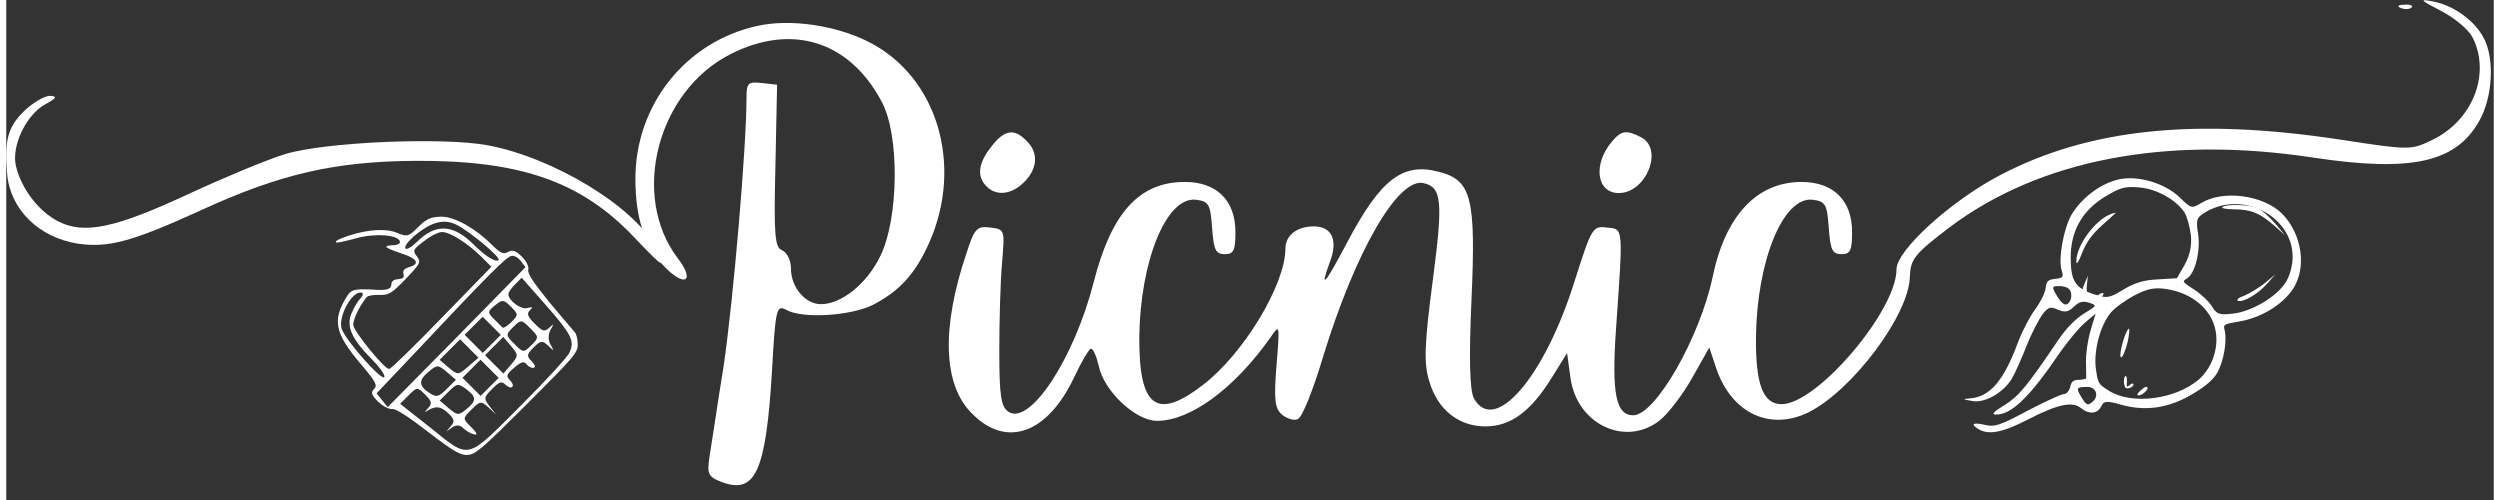<svg width="900" height="180" viewBox="0 0 597 120" fill="#fff" xmlns="http://www.w3.org/2000/svg">
    <rect x="0" y="0" width="597" height="120" fill="#333333" stroke="none"/>
    <path d="M584.333 2.601C587.666 4.335 591 7.135 591.933 9.001C596.333 17.801 591.933 28.868 582.333 33.535C577.133 36.068 576.866 36.068 560.333 33.535C525.4 28.201 499.8 30.868 478.466 42.068C466.733 48.201 453.666 60.068 453.666 64.601C453.666 74.601 434.6 97.001 426.066 97.001C421.666 97.001 419.8 92.335 419.933 80.734C420.2 62.468 426.466 47.135 433.533 47.934C436.6 48.334 437 49.001 437.4 54.601C437.8 59.934 438.2 61.001 440.466 61.001C442.6 61.001 443 60.068 443 55.668C443 48.068 438.466 43.668 430.866 43.668C420.2 43.668 412.6 51.668 409.533 66.468C406.466 81.001 395.8 99.668 390.466 99.668C386.333 99.668 385.266 94.468 386.333 79.135C388.066 54.068 388.2 55.001 384.066 54.601C380.733 54.201 380.466 54.734 376.466 67.268C369.266 90.468 357.133 104.601 352.2 95.534C351.266 93.534 351 86.468 351.666 71.801C352.733 47.535 351.666 43.268 343.933 41.268C335.133 38.868 329.8 43.001 321.666 58.468C316.466 68.335 315.133 69.801 317.666 62.868C319.666 57.668 318.2 54.334 313.8 54.334C309.8 54.334 307 56.468 307 59.668C307 68.335 296.866 85.001 287.266 92.335C276.066 101.001 271.8 97.801 271.933 80.734C272.2 62.468 278.466 47.135 285.533 47.934C288.6 48.334 289 49.001 289.4 54.601C289.8 59.934 290.2 61.001 292.466 61.001C294.6 61.001 295 60.068 295 55.668C295 48.068 290.466 43.668 282.866 43.668C271.933 43.668 265.266 51.001 261 67.668C256.333 85.934 245.8 102.068 240.6 98.868C238.733 97.668 238.333 95.135 238.333 84.201C238.333 76.868 238.6 67.401 239 63.001C239.666 55.135 239.666 55.001 236.066 54.601C233 54.201 232.333 54.868 230.466 60.734C224.333 78.868 224.866 92.468 231.8 99.268C240.066 107.668 249.933 104.068 256.333 90.468C258.066 86.734 259.933 83.668 260.333 83.668C260.866 83.668 261.666 85.534 262.2 87.801C263.4 93.801 271 101.001 276.2 101.001C284.2 101.001 294.733 93.268 303.4 81.001C305.666 77.668 305.666 77.801 304.866 87.668C304.2 95.934 304.466 98.068 306.2 99.534C307.4 100.468 309 101.001 309.933 100.601C311 100.335 313.666 93.534 316.066 85.534C323.8 60.334 333.933 42.734 340.066 43.934C344.6 44.868 344.866 48.334 342.333 67.534C340.333 82.868 340.2 87.268 341.533 91.534C343.533 98.335 348.6 102.335 355 102.335C361 102.335 365.8 98.868 370.866 90.734L374.6 84.734L375.4 90.601C376.866 101.801 388.6 107.401 396.866 100.868C398.866 99.268 402.333 94.734 404.6 90.734L408.733 83.401L410.466 88.601C414.2 99.268 423.4 103.535 432.733 98.868C443.133 93.534 456.6 75.668 456.866 66.468C457 62.201 457.933 61.001 466.333 54.601C487.933 38.334 518.333 32.468 553.533 37.801C577.266 41.401 587.933 39.001 593.533 29.001C596.733 23.401 597.266 14.068 594.6 9.134C592.466 5.001 587.4 1.268 582.333 0.335C579 -0.332 579.4 0.068 584.333 2.601Z" fill="white"/>
    <path d="M574.733 1.934C575.666 2.334 576.866 2.201 577.266 1.801C577.799 1.401 576.999 1.001 575.533 1.134C574.066 1.134 573.666 1.534 574.733 1.934Z" fill="white"/>
    <path d="M180.333 6.201C163.133 9.934 151 25.134 151 42.868C151 52.334 153.133 58.734 157.667 63.668C162.733 69.134 165.533 67.668 161.133 61.934C149.8 47.001 156.2 21.934 173.8 13.001C188.467 5.534 202.333 9.801 210.067 24.334C214.467 32.334 214.2 52.468 209.8 61.401C206.6 68.068 200.467 73.001 195.533 73.001C191.8 73.001 188.333 69.001 188.333 64.468C188.333 62.468 187.4 60.601 186.2 60.068C184.467 59.401 184.2 56.601 184.6 39.801L185 20.334L181.4 19.934C178.067 19.534 177.667 19.934 177.667 23.268C177.667 35.401 174.467 72.201 172.2 87.668C170.6 97.534 169.133 107.668 168.733 109.934C168.2 113.668 168.467 114.468 171.667 115.668C179.8 118.734 182.333 113.268 183.8 88.734C184.6 74.201 184.867 73.134 187.133 74.334C191.133 76.601 202.733 75.801 208.067 73.134C214.467 69.801 218.2 65.668 221.533 58.201C229.8 39.534 223.4 18.334 207 10.068C199.133 6.068 188.2 4.468 180.333 6.201Z" fill="white"/>
    <path d="M236.466 35.134C233.266 39.134 232.866 42.334 235.266 44.734C237.666 47.134 241.266 46.734 244.333 43.667C247.533 40.467 247.8 36.6 244.866 33.8C241.933 30.734 239.533 31.134 236.466 35.134Z" fill="white"/>
    <path d="M385.4 33.934C380.733 39.401 381.666 46.334 387 46.334C393.533 46.334 397.8 35.934 392.466 33.001C388.866 31.134 387.666 31.267 385.4 33.934Z" fill="white"/>
    <path d="M4.079 26.867C0.346 30.601 -0.454 33.801 0.212 41.667C0.879 50.201 7.812 57.001 17.146 58.467C24.479 59.534 30.079 58.067 47.013 50.334C65.946 41.667 79.013 38.734 98.213 38.601C123.412 38.467 138.079 43.534 150.879 57.134C158.079 64.734 158.612 64.867 155.679 59.134C150.612 49.534 131.279 37.801 115.546 34.867C104.879 32.867 76.346 34.067 66.879 37.001C62.879 38.201 52.612 42.467 43.946 46.467C26.212 54.734 18.746 56.334 12.479 53.134C7.812 50.734 3.679 45.401 2.346 39.934C1.146 35.134 4.746 27.534 9.412 25.001C12.079 23.534 12.346 23.134 10.479 23.001C9.146 23.001 6.212 24.734 4.079 26.867Z" fill="white"/>
    <path d="M546.233 51.315C541.71 46.809 532.089 45.498 526.754 48.742C524.542 50.088 524.328 50.029 521.665 47.408C517.965 43.816 511.081 41.876 506.443 43.189C502.172 44.373 497.952 47.693 495.657 51.539C493.756 54.862 492.391 62.29 493.335 65.014C493.805 66.519 493.586 66.746 491.737 66.929C489.994 67.141 489.645 67.447 489.446 69.17C489.297 70.391 488.145 72.6 486.937 74.277C485.687 75.886 483.847 79.455 482.815 82.156C479.424 91.381 476.032 95.329 471.217 95.618C469.432 95.761 469.474 95.83 471.765 96.227C474.74 96.868 479.313 94.275 481.343 90.873C482.138 89.542 483.699 85.953 484.907 82.957C486.05 80 487.843 76.647 488.657 75.493C490.125 73.658 490.557 73.489 492.412 74.34C494.076 75.025 494.894 74.904 496.246 73.611C497.468 72.396 498.416 72.197 499.848 72.645C501.856 73.309 501.791 73.349 498.668 75.248C496.716 76.435 494.402 78.785 492.664 81.35C484.723 93.059 483.059 95.013 479.588 97.218C477.05 98.762 476.395 99.443 477.404 99.489C481.094 99.695 485.653 95.321 492.869 84.618C494.737 81.974 497.344 78.786 498.803 77.522L501.438 75.26L500.211 79.398C499.552 81.684 499.046 85.102 499.144 87.022C499.2 88.872 499.172 90.586 499.191 90.763C499.209 90.94 498.433 91.129 497.466 91.152C496.049 91.166 495.612 91.62 495.333 92.92C495.083 93.827 494.469 94.577 493.846 94.578C493.289 94.541 489.329 96.383 485.128 98.561C478.608 102.055 477.269 102.492 475.108 102.016C472.092 101.306 471.269 101.712 473.268 102.947C475.713 104.476 479.073 103.846 485.244 100.658C492.369 96.985 495.859 96.276 497.937 97.934C499.908 99.562 501.995 99.33 502.863 97.388C503.398 96.215 504.257 96.163 507.613 97.138C513.428 98.785 519.154 97.942 524.749 94.539C527.849 92.748 529.745 91.03 530.651 89.442C532.175 86.819 533.029 81.775 532.425 79.316C532.062 77.84 532.127 77.8 536.003 77.14C541.171 76.258 546.311 73.132 548.82 69.345C552.189 64.186 550.965 56.166 546.233 51.315ZM548.726 61.862C548.74 63.645 548.011 66.256 547.151 67.627C545.032 71.177 538.81 74.867 534.25 75.284C531.174 75.647 530.49 75.403 529.361 73.545C528.65 72.376 526.725 70.53 525.131 69.521C522.198 67.629 522.156 67.56 523.392 66.808C525.344 65.621 526.677 60.193 526.035 56.06C525.509 52.704 525.667 52.231 527.749 50.965C536.663 45.544 548.929 51.938 548.726 61.862ZM524.311 56.449C524.548 59.037 524.107 61.096 522.866 63.453L520.966 66.776L516.323 67.055C512.949 67.222 510.769 67.888 508.037 69.55C504.653 71.608 504.137 71.639 500.912 70.585C496.533 69.101 495.487 67.381 495.468 61.926C495.42 55.547 498.185 50.567 503.65 47.243C507.359 44.988 508.502 44.67 511.997 44.994C516.222 45.346 520.903 48.06 522.809 51.048C523.394 52.011 524.064 54.431 524.311 56.449ZM530.389 80.365C530.775 84.371 529.075 88.61 526.157 91.138C520.496 95.9 510.146 97.2 504.703 93.819C502.11 92.192 502.026 92.054 501.523 88.59C500.905 84.349 502.53 78.082 505.114 75.003C506.099 73.838 508.706 71.97 510.872 70.842C513.99 69.228 515.691 68.947 518.54 69.382C525.159 70.446 529.877 74.834 530.389 80.365ZM494.624 72.995C494.038 73.351 493.211 72.724 492.249 71.141C490.91 68.94 490.914 68.654 492.439 68.669C493.364 68.578 494.433 68.87 494.921 69.233C495.98 70.097 495.795 72.283 494.624 72.995ZM500.688 96.449C499.577 97.407 499.215 97.251 498.127 95.462C496.704 93.123 496.751 92.906 499.307 92.859C501.543 92.725 502.407 95.026 500.688 96.449Z" fill="white"/>
    <path d="M540.548 50.046C538.797 49.104 532.787 48.893 531.868 49.704C531.581 49.957 532.742 50.23 534.469 50.22C538.591 50.259 540.683 51.008 544.147 54.007L546.906 56.439L544.549 53.652C543.207 52.133 541.479 50.522 540.548 50.046Z" fill="white"/>
    <path d="M542.084 67.921C540.653 69.062 538.435 70.415 537.148 70.946C535.801 71.408 535.143 71.989 535.608 72.184C536.827 72.682 540.492 70.537 542.658 68.019L544.611 65.812L542.084 67.921Z" fill="white"/>
    <path d="M504.938 51.449C501.239 52.883 496.709 59.118 496.832 62.772C496.821 63.697 497.367 62.91 498.238 60.616C499.233 58.11 500.624 56.171 503.008 54.067C504.81 52.476 506.272 51.085 506.272 51.085C506.221 51.028 505.612 51.158 504.938 51.449Z" fill="white"/>
    <path d="M498.644 68.402C497.696 70.62 498.604 72.119 500.234 70.91C500.816 70.511 500.818 70.395 500.121 70.665C499.484 70.882 499.202 70.211 499.335 68.598L499.592 66.185L498.644 68.402Z" fill="white"/>
    <path d="M503.007 70.329C502.606 70.403 501.846 70.863 501.256 71.383C500.536 72.019 500.574 72.195 501.377 72.048C501.979 71.938 502.773 71.517 503.127 70.994C503.451 70.568 503.408 70.255 503.007 70.329Z" fill="white"/>
    <path d="M527.98 90.23C526.155 91.942 523.541 93.942 522.225 94.695C519.877 96.051 519.877 96.051 521.994 95.615C524.338 95.081 530.452 90.196 531.023 88.362C531.18 87.712 529.855 88.574 527.98 90.23Z" fill="white"/>
    <path d="M509.364 78.9C508.384 79.765 506.861 85.69 507.57 85.752C507.924 85.784 508.637 84.123 509.127 82.087C509.556 80.105 509.67 78.63 509.364 78.9Z" fill="white"/>
    <path d="M512.31 93.639C511.337 94.497 511.176 95.05 512.089 94.859C512.84 94.607 513.691 93.856 513.913 93.25C513.972 92.582 513.343 92.727 512.31 93.639Z" fill="white"/>
    <path d="M508.543 90.294C508.286 90.522 508.17 91.341 508.277 92.068C508.46 93.138 508.706 93.331 509.518 93.127C510.107 93.018 510.579 92.602 510.504 92.257C510.523 91.933 510.113 91.987 509.684 92.365C508.912 93.046 508.861 92.989 508.963 91.462C508.985 90.623 508.8 90.067 508.543 90.294Z" fill="white"/>
    <path d="M79.239 58.22C79.348 58.329 81.573 57.847 84.122 57.149C88.624 55.914 94.162 56.365 94.492 57.994C94.601 58.429 93.842 58.861 92.757 58.858C90.26 58.959 90.749 59.449 94.824 60.818C98.626 62.023 99.389 63.328 96.785 64.081C95.483 64.511 95.158 64.836 95.323 65.759C95.542 66.628 95.326 66.844 94.078 67.004C92.884 67.109 92.45 67.433 92.398 68.464C92.238 69.495 91.207 69.763 87.57 69.481C83.498 69.306 82.739 69.521 81.711 71.2C78.196 76.889 78.854 80.039 85.113 87.386C88.76 91.685 89.141 92.501 88.275 93.366C87.462 94.178 87.627 94.776 89.204 96.355C90.292 97.444 91.868 98.263 92.628 98.156C93.496 98.05 96.54 100.014 101.325 103.719C107.415 108.405 109.1 109.333 110.783 109.176C112.682 109.018 114.307 107.612 125.031 96.897C136.458 85.478 137.162 84.666 137.157 82.603C137.154 81.409 136.826 80.105 136.445 79.724C136.119 79.398 133.397 76.133 130.349 72.541C126.594 67.916 125.069 65.631 125.284 64.763C125.499 64.004 124.845 62.7 123.757 61.611C122.288 60.141 121.473 59.867 120.443 60.461C119.359 61.109 118.598 60.781 116.694 58.875C112.614 54.792 107.668 52.009 104.411 51.999C101.969 52.046 100.884 52.477 98.88 54.479C96.606 56.752 96.226 56.914 93.781 55.875C91.173 54.782 86.886 55.04 82.221 56.546C79.563 57.461 78.858 57.839 79.239 58.22ZM85.291 70.234C85.726 70.344 85.673 70.941 85.023 71.59C84.427 72.185 83.4 73.865 82.806 75.329C81.565 78.419 82.983 81.463 87.879 86.363C89.62 88.105 90.872 89.9 90.765 90.443C90.443 91.853 81.681 82.002 80.535 79.013C79.497 76.133 83.01 69.684 85.291 70.234ZM102.787 53.623C104.739 52.977 106.368 53.09 108.107 53.964C111.422 55.657 118.763 61.813 118.168 62.408C117.518 63.057 115.018 61.53 112.243 58.753C107.238 53.745 103.058 53.569 98.508 58.115C97.371 59.251 96.124 59.953 95.852 59.681C94.982 58.81 99.695 54.645 102.787 53.623ZM89.527 70.79C91.861 70.851 92.511 70.418 95.923 66.9C99.443 63.166 99.605 62.895 98.516 61.48C97.482 60.12 97.644 59.849 100.299 57.849C101.871 56.605 103.822 55.634 104.637 55.691C106.482 55.696 110.559 58.26 113.877 61.472L116.434 64.031L104.574 76.209C98.022 82.974 92.389 88.493 91.901 88.546C90.87 88.706 83.63 79.837 83.301 78.099C83.135 76.85 84.702 73.543 86.488 71.323C86.759 70.944 88.169 70.731 89.527 70.79ZM121.205 61.44C121.856 61.225 122.889 61.825 123.488 62.641L124.631 64.11L108.113 80.942L91.541 97.719L90.235 96.086L88.874 94.4L98.621 84.116C115.679 65.983 120.012 61.654 121.205 61.44ZM105.69 89.239L107.919 91.146L105.753 93.311C103.857 95.205 103.369 95.366 101.847 94.493C99.021 92.747 98.801 91.335 101.293 89.28C103.406 87.495 103.623 87.496 105.69 89.239ZM111.159 83.665L113.335 85.843L110.898 87.952C108.46 90.062 108.351 90.061 106.176 88.209L104 86.357L106.437 83.922L108.929 81.433L111.159 83.665ZM116.521 78.199L118.697 80.376L116.53 82.541L114.364 84.706L112.188 82.528L110.012 80.35L112.178 78.186L114.345 76.021L116.521 78.199ZM121.124 73.599C122.919 75.395 122.92 75.612 121.295 77.236C120.32 78.21 119.345 78.859 119.073 78.586C118.855 78.368 117.93 77.443 117.005 76.517C115.482 74.993 115.482 74.776 117.324 73.261C119.058 71.856 119.383 71.856 121.124 73.599ZM129.428 73.135C135.686 80.265 136.45 81.787 135.207 84.552C134.776 85.636 129.523 91.319 123.62 97.218C110.189 110.639 111.437 110.372 101.648 102.526L94.525 96.913L96.583 94.857C98.587 92.855 98.695 92.855 100.545 94.706C102.123 96.285 102.233 96.828 101.312 97.857C100.229 99.048 100.284 99.102 101.476 98.346C103.265 97.32 104.514 97.595 106.364 99.446C107.561 100.644 107.616 101.241 106.75 102.215L105.613 103.569L107.077 102.542C108.052 101.894 108.921 102.005 109.682 102.767C110.335 103.42 111.531 104.075 112.237 104.24C113.215 104.46 113.051 103.971 111.527 102.447C109.514 100.433 109.514 100.433 111.681 98.268C113.739 96.211 113.956 96.212 115.696 97.737L117.546 99.48L115.967 97.467C114.552 95.617 114.605 95.346 116.609 93.343C118.342 91.611 118.885 91.396 119.809 92.322C120.408 92.92 121.168 93.14 121.439 92.869C121.764 92.544 121.491 91.838 120.838 91.185C119.913 90.259 120.021 89.825 121.971 88.203C123.597 86.796 124.302 86.636 124.901 87.452C125.336 87.996 126.043 88.378 126.585 88.271C127.128 88.164 126.909 87.512 126.093 86.695C124.842 85.443 124.895 85.063 126.574 83.386C128.253 81.708 128.633 81.655 129.993 82.907C131.57 84.378 131.57 84.378 130.589 82.638C130.044 81.659 130.041 80.248 130.582 79.272C131.501 77.592 131.501 77.592 130.309 78.674C129.171 79.702 128.737 79.593 126.833 77.687C125.146 75.999 124.873 75.293 125.632 74.535C126.444 73.615 126.444 73.615 125.033 73.936C123.514 74.366 120.469 72.077 120.52 70.611C120.465 70.231 121.223 69.148 122.089 68.282L123.714 66.659L129.428 73.135ZM110.313 93.324C112.922 95.286 112.924 96.155 110.432 98.21C108.59 99.724 108.264 99.723 106.198 97.98L104.022 96.128L106.135 94.017C108.138 92.015 108.41 91.962 110.313 93.324ZM116.001 88.51L118.177 90.688L116.011 92.853L113.845 95.018L111.668 92.84L109.492 90.662L111.659 88.497L113.825 86.333L116.001 88.51ZM121.145 83.044C122.941 85.166 122.942 85.383 121.21 87.441L119.315 89.66L117.139 87.483L114.908 85.25L117.129 83.031L119.295 80.867L121.145 83.044ZM125.75 78.769C127.871 80.893 127.872 81.001 126.03 82.841C124.189 84.681 124.08 84.681 121.959 82.558C119.837 80.434 119.837 80.326 121.678 78.486C123.519 76.646 123.628 76.646 125.75 78.769Z" fill="white"/>
</svg>
